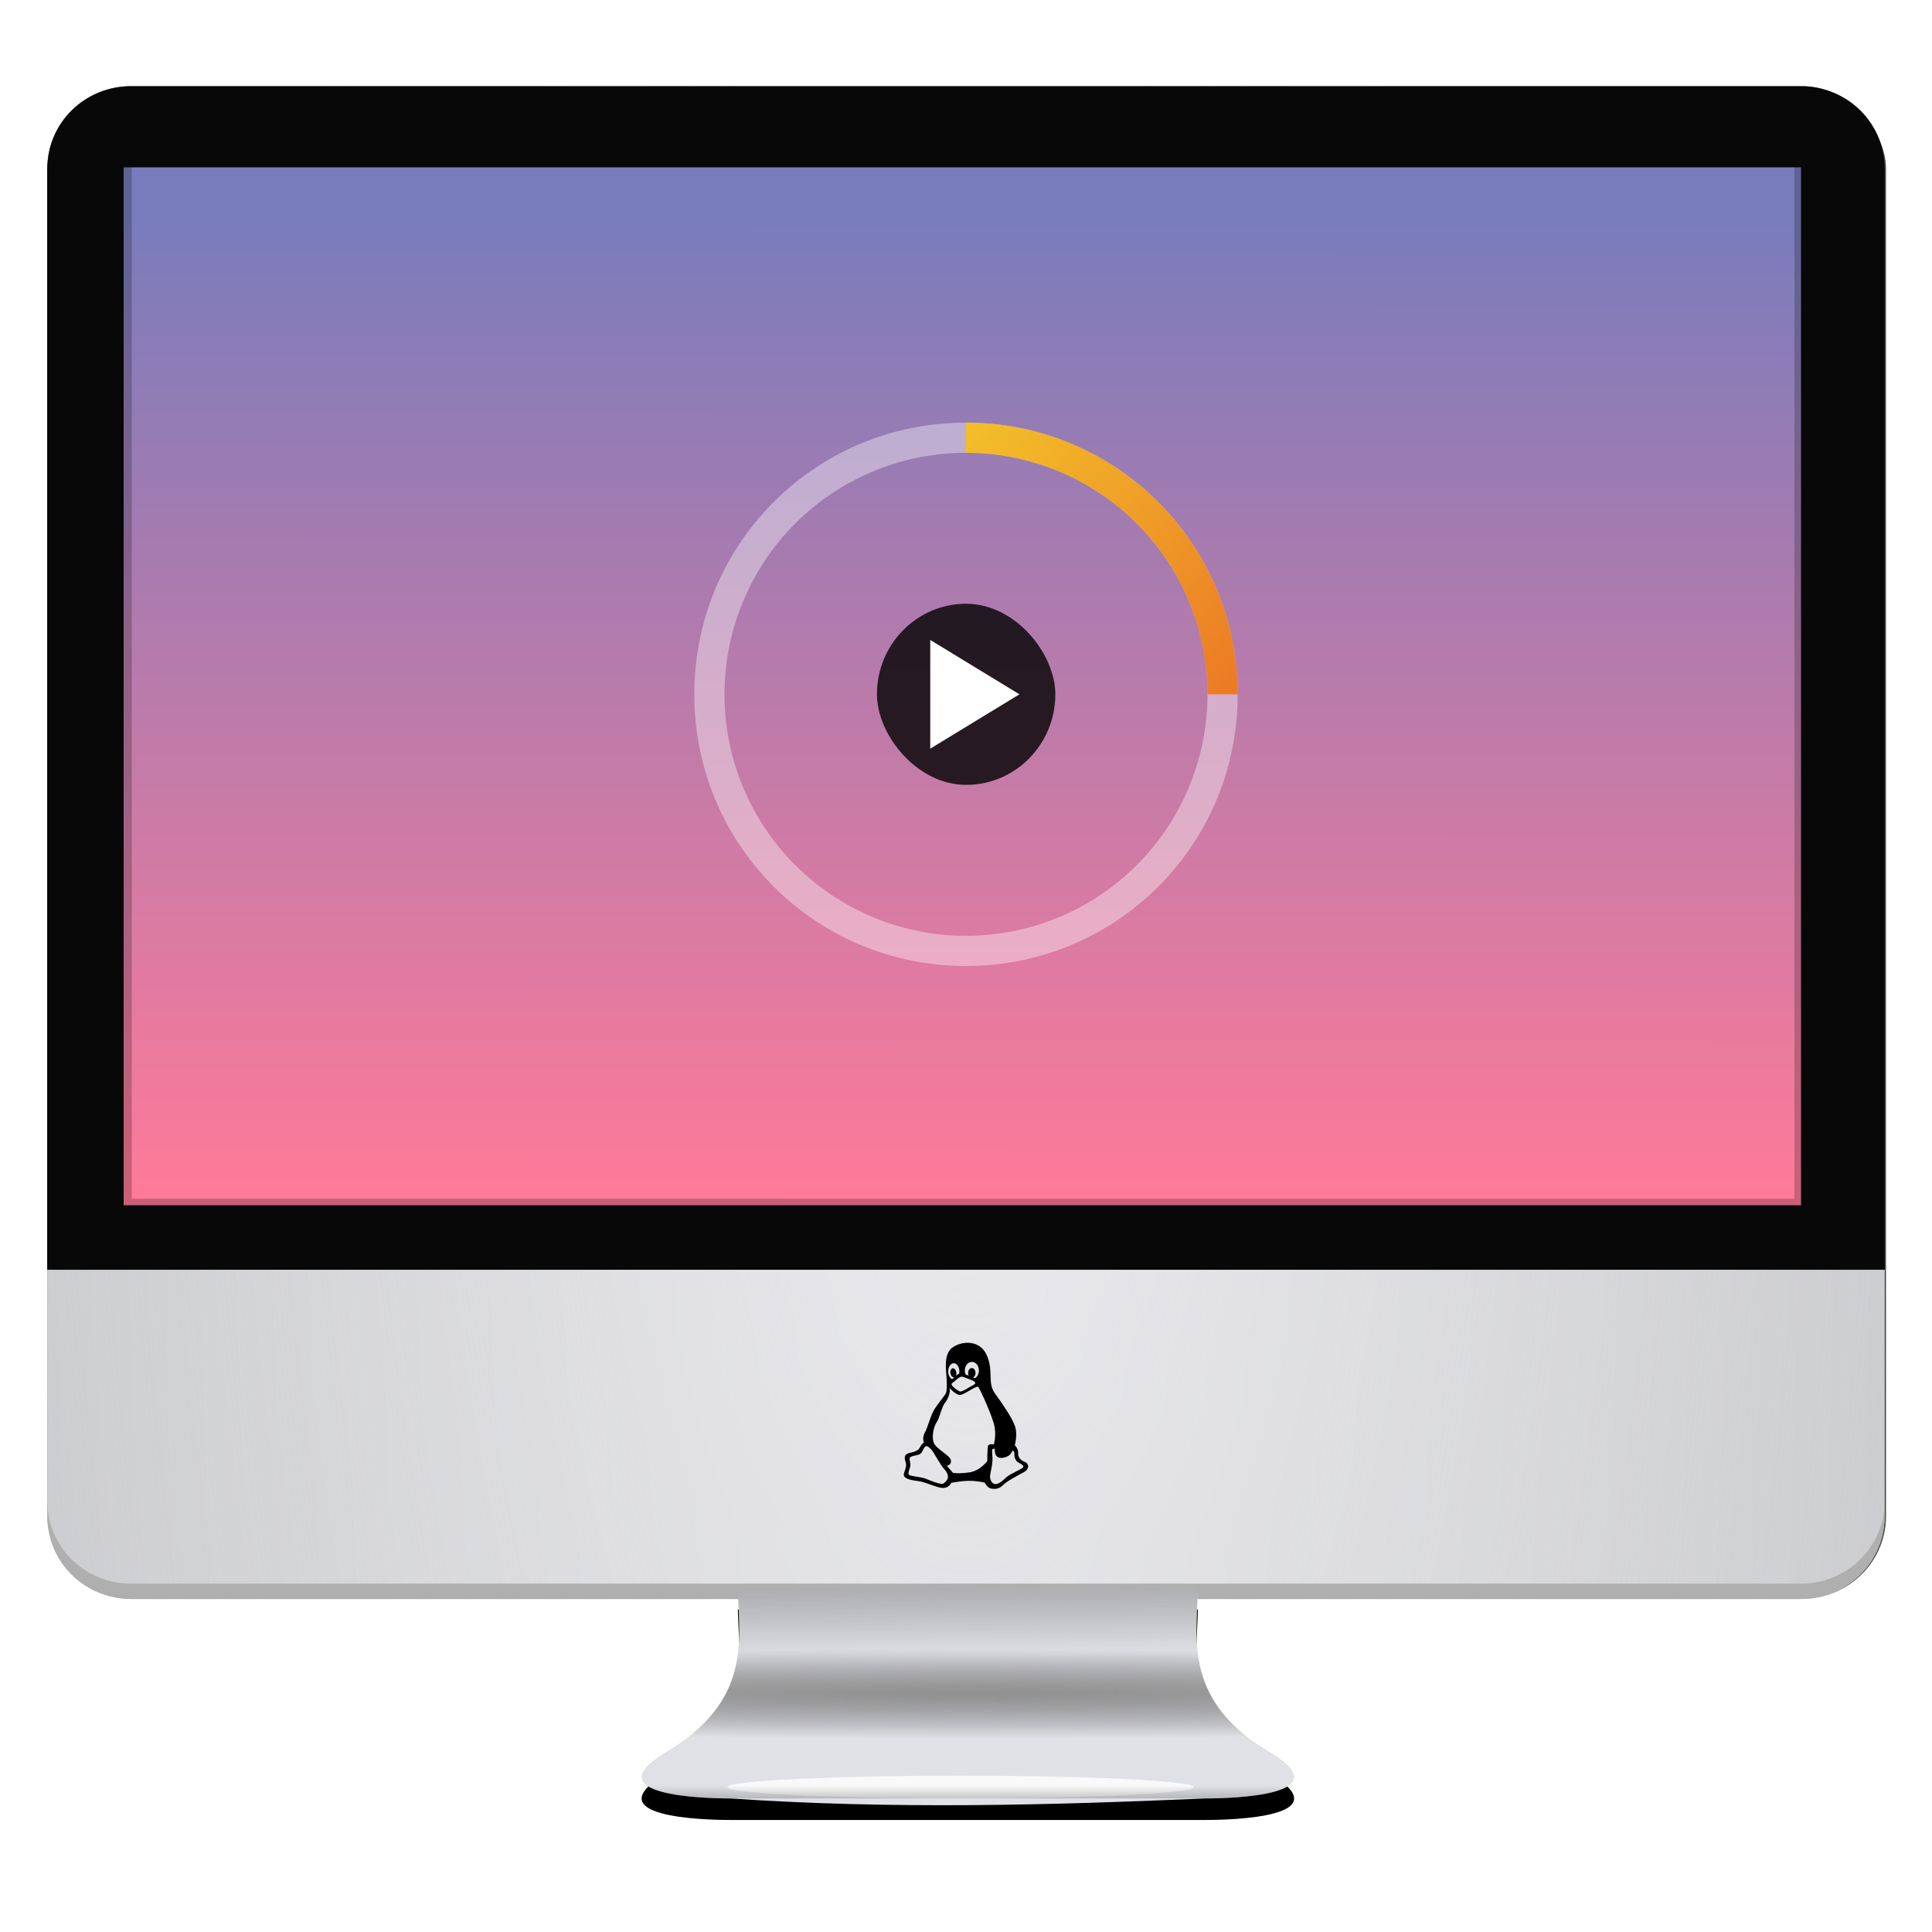 <?xml version="1.0" encoding="UTF-8" standalone="no"?>
<svg
   width="64"
   height="64"
   version="1.1"
   id="svg95"
   sodipodi:docname="video-television.svg"
   inkscape:version="1.1.2 (0a00cf5339, 2022-02-04, custom)"
   xmlns:inkscape="http://www.inkscape.org/namespaces/inkscape"
   xmlns:sodipodi="http://sodipodi.sourceforge.net/DTD/sodipodi-0.dtd"
   xmlns:xlink="http://www.w3.org/1999/xlink"
   xmlns="http://www.w3.org/2000/svg"
   xmlns:svg="http://www.w3.org/2000/svg">
  <sodipodi:namedview
     id="namedview97"
     pagecolor="#ffffff"
     bordercolor="#666666"
     borderopacity="1.0"
     inkscape:pageshadow="2"
     inkscape:pageopacity="0.0"
     inkscape:pagecheckerboard="0"
     showgrid="false"
     inkscape:zoom="3.9010774"
     inkscape:cx="14.867688"
     inkscape:cy="28.710017"
     inkscape:window-width="1366"
     inkscape:window-height="703"
     inkscape:window-x="0"
     inkscape:window-y="37"
     inkscape:window-maximized="1"
     inkscape:current-layer="g93" />
  <defs
     id="defs43">
    <linearGradient
       id="k"
       x1="33"
       x2="24"
       y1="21"
       y2="12"
       gradientTransform="matrix(1.286 0 0 1.286 377.71 494.8)"
       gradientUnits="userSpaceOnUse">
      <stop
         stop-color="#ee6406"
         offset="0"
         id="stop2" />
      <stop
         stop-color="#ffce0d"
         offset="1"
         id="stop4" />
    </linearGradient>
    <filter
       id="d"
       x="-0.014"
       y="-0.017"
       width="1.029"
       height="1.035"
       color-interpolation-filters="sRGB">
      <feGaussianBlur
         stdDeviation=".75"
         id="feGaussianBlur7" />
    </filter>
    <radialGradient
       id="b"
       cx="199.22"
       cy="60.978"
       r="62.148"
       gradientTransform="matrix(1.012,3e-8,-1.5e-7,5.096,-134.28,-251.23)"
       gradientUnits="userSpaceOnUse">
      <stop
         stop-color="#e6e6e8"
         offset="0"
         id="stop10" />
      <stop
         stop-color="#cbccce"
         offset="1"
         id="stop12" />
    </radialGradient>
    <radialGradient
       id="c"
       cx="199.22"
       cy="60.978"
       r="62.148"
       gradientTransform="matrix(1.31,-4e-8,1e-7,3.615,-193.73,-160.94)"
       gradientUnits="userSpaceOnUse">
      <stop
         stop-color="#ececef"
         offset="0"
         id="stop15" />
      <stop
         stop-color="#cbccce"
         stop-opacity="0"
         offset="1"
         id="stop17" />
    </radialGradient>
    <linearGradient
       id="j"
       x1="23.844"
       x2="23.816"
       y1="17.574"
       y2="85.151"
       gradientUnits="userSpaceOnUse">
      <stop
         stop-color="#1bd2fa"
         offset="0"
         id="stop20" />
      <stop
         stop-color="#1c7ef2"
         offset="1"
         id="stop22" />
    </linearGradient>
    <filter
       id="h"
       x="-0.08"
       y="-0.245"
       width="1.161"
       height="1.491"
       color-interpolation-filters="sRGB">
      <feGaussianBlur
         stdDeviation="1.479"
         id="feGaussianBlur25" />
    </filter>
    <linearGradient
       id="e"
       x1="174.79"
       x2="174.86"
       y1="109.47"
       y2="118.12"
       gradientUnits="userSpaceOnUse">
      <stop
         stop-color="#909090"
         offset="0"
         id="stop28" />
      <stop
         stop-color="#727272"
         stop-opacity="0"
         offset="1"
         id="stop30" />
    </linearGradient>
    <radialGradient
       id="f"
       cx="178.79"
       cy="120.7"
       r="22.055"
       gradientTransform="matrix(3.859 -2.3e-7 0 .139 -511.17 103.95)"
       gradientUnits="userSpaceOnUse"
       xlink:href="#a" />
    <linearGradient
       id="a">
      <stop
         stop-color="#909090"
         offset="0"
         id="stop34" />
      <stop
         stop-color="#636363"
         stop-opacity="0"
         offset="1"
         id="stop36" />
    </linearGradient>
    <filter
       id="g"
       x="-0.025"
       y="-0.504"
       width="1.05"
       height="2.008"
       color-interpolation-filters="sRGB">
      <feGaussianBlur
         stdDeviation=".328"
         id="feGaussianBlur39" />
    </filter>
    <linearGradient
       id="i"
       x1="183.06"
       x2="183.06"
       y1="129.42"
       y2="127.06"
       gradientUnits="userSpaceOnUse"
       xlink:href="#a" />
    <filter
       id="d-3"
       x="-0.014"
       y="-0.017"
       width="1.029"
       height="1.035"
       color-interpolation-filters="sRGB">
      <feGaussianBlur
         stdDeviation=".75"
         id="feGaussianBlur17" />
    </filter>
    <radialGradient
       id="b-6"
       cx="199.22"
       cy="60.978"
       r="62.148"
       gradientTransform="matrix(0.495,1.44627e-8,-7.3449e-8,2.457,-50.517,-119.117)"
       gradientUnits="userSpaceOnUse">
      <stop
         stop-color="#e6e6e8"
         offset="0"
         id="stop7" />
      <stop
         stop-color="#cbccce"
         offset="1"
         id="stop9" />
    </radialGradient>
    <radialGradient
       id="c-7"
       cx="199.22"
       cy="60.978"
       r="62.148"
       gradientTransform="matrix(0.642,-1.92836e-8,4.8966e-8,1.743,-79.627,-75.589)"
       gradientUnits="userSpaceOnUse">
      <stop
         stop-color="#ececef"
         offset="0"
         id="stop12-5" />
      <stop
         stop-color="#cbccce"
         stop-opacity="0"
         offset="1"
         id="stop14" />
    </radialGradient>
    <linearGradient
       id="j-3"
       x1="23.844"
       x2="23.816"
       y1="17.574"
       y2="85.151"
       gradientUnits="userSpaceOnUse"
       gradientTransform="matrix(0.49,0,0,0.482,15.235,1.998)">
      <stop
         stop-color="#1bd2fa"
         offset="0"
         id="stop33"
         style="stop-color:#787cbc;stop-opacity:1" />
      <stop
         stop-color="#1c7ef2"
         offset="1"
         id="stop35"
         style="stop-color:#ff7a98;stop-opacity:1" />
    </linearGradient>
    <filter
       id="h-5"
       x="-0.08"
       y="-0.245"
       width="1.161"
       height="1.491"
       color-interpolation-filters="sRGB">
      <feGaussianBlur
         stdDeviation="1.479"
         id="feGaussianBlur29" />
    </filter>
    <radialGradient
       id="f-9"
       cx="178.79"
       cy="120.7"
       r="22.055"
       gradientTransform="matrix(3.859,-2.3e-7,0,0.139,-511.17,103.95)"
       gradientUnits="userSpaceOnUse"
       xlink:href="#a" />
    <filter
       id="g-7"
       x="-0.025"
       y="-0.504"
       width="1.05"
       height="2.008"
       color-interpolation-filters="sRGB">
      <feGaussianBlur
         stdDeviation=".328"
         id="feGaussianBlur26" />
    </filter>
    <linearGradient
       inkscape:collect="always"
       xlink:href="#e"
       id="linearGradient995"
       gradientUnits="userSpaceOnUse"
       x1="174.79"
       y1="109.47"
       x2="174.86"
       y2="118.12" />
    <linearGradient
       inkscape:collect="always"
       xlink:href="#a"
       id="linearGradient997"
       gradientUnits="userSpaceOnUse"
       x1="183.06"
       y1="129.42"
       x2="183.06"
       y2="127.06" />
  </defs>
  <g
     id="g1031"
     transform="translate(-16.192,-3.375)">
    <rect
       x="5.156"
       y="8.779"
       width="124.3"
       height="103.95"
       rx="5.662"
       fill="#1a1a1a"
       filter="url(#d)"
       opacity="0.887"
       id="rect38"
       style="filter:url(#d-3)"
       transform="matrix(0.49,0,0,0.482,15.235,1.998)" />
    <rect
       x="17.759"
       y="6.231"
       width="60.865"
       height="50.113"
       rx="2.772"
       fill="url(#b)"
       id="rect40"
       style="fill:url(#b-6);stroke-width:0.486" />
    <rect
       x="17.759"
       y="6.231"
       width="60.865"
       height="50.113"
       rx="2.772"
       fill="url(#c)"
       id="rect42"
       style="fill:url(#c-7);stroke-width:0.486" />
    <path
       d="m 20.532,6.23 c -1.536,0 -2.773,1.218 -2.773,2.73 V 45.437 H 78.624 V 8.96 c 0,-1.512 -1.237,-2.73 -2.773,-2.73 z"
       fill="#080808"
       id="path44"
       style="stroke-width:0.486" />
    <path
       d="M 20.287,7.954 H 75.858 V 43.305 H 20.287 Z"
       fill="url(#j)"
       id="path46"
       style="fill:url(#j-3);stroke-width:0.486" />
    <path
       d="m 46.603,52.437 c 0.255,0.03 0.542,0.196 0.782,0.225 0.241,0.03 0.316,-0.164 0.316,-0.164 0,0 0.272,-0.061 0.557,-0.068 0.286,-0.009 0.556,0.059 0.556,0.059 0,0 0.052,0.12 0.15,0.173 0.098,0.053 0.309,0.061 0.444,-0.082 0.135,-0.143 0.497,-0.324 0.699,-0.437 0.204,-0.113 0.167,-0.286 0.038,-0.338 -0.128,-0.052 -0.233,-0.135 -0.225,-0.294 0.007,-0.157 -0.113,-0.262 -0.113,-0.262 0,0 0.105,-0.346 0.007,-0.633 -0.098,-0.285 -0.421,-0.745 -0.669,-1.09 -0.248,-0.346 -0.037,-0.746 -0.264,-1.257 -0.226,-0.512 -0.812,-0.481 -1.128,-0.263 -0.316,0.218 -0.219,0.759 -0.204,1.015 0.015,0.255 0.007,0.438 -0.022,0.504 -0.029,0.067 -0.233,0.309 -0.368,0.512 -0.135,0.204 -0.233,0.625 -0.332,0.798 -0.097,0.173 -0.029,0.33 -0.029,0.33 0,0 -0.068,0.023 -0.121,0.136 -0.052,0.112 -0.157,0.165 -0.346,0.202 -0.188,0.038 -0.188,0.159 -0.142,0.295 0.045,0.135 0,0.211 -0.052,0.383 -0.052,0.173 0.21,0.225 0.466,0.255 z m 2.653,-0.787 c 0.134,0.059 0.327,-0.023 0.385,-0.082 0.058,-0.058 0.1,-0.145 0.1,-0.145 0,0 0.059,0.029 0.053,0.122 -0.006,0.094 0.04,0.228 0.128,0.275 0.088,0.046 0.222,0.111 0.152,0.175 -0.071,0.065 -0.462,0.222 -0.579,0.345 -0.116,0.122 -0.268,0.222 -0.361,0.193 -0.094,-0.029 -0.176,-0.157 -0.135,-0.345 0.042,-0.187 0.077,-0.392 0.071,-0.509 -0.006,-0.117 -0.029,-0.275 0,-0.298 0.029,-0.023 0.076,-0.012 0.076,-0.012 0,0 -0.023,0.222 0.111,0.28 z m -0.87,-3.162 c 0.129,0 0.233,0.128 0.233,0.286 0,0.112 -0.052,0.209 -0.129,0.255 -0.019,-0.009 -0.04,-0.017 -0.062,-0.026 0.047,-0.023 0.079,-0.082 0.079,-0.149 0,-0.089 -0.054,-0.161 -0.123,-0.161 -0.067,0 -0.122,0.073 -0.122,0.161 0,0.032 0.008,0.065 0.021,0.09 -0.04,-0.017 -0.077,-0.03 -0.106,-0.041 -0.015,-0.038 -0.024,-0.082 -0.024,-0.128 1.5e-5,-0.158 0.104,-0.286 0.233,-0.286 z m -0.32,0.492 c 0.064,0.012 0.238,0.087 0.303,0.11 0.065,0.022 0.136,0.064 0.129,0.105 -0.008,0.043 -0.041,0.043 -0.129,0.096 -0.087,0.052 -0.276,0.169 -0.337,0.177 -0.06,0.009 -0.095,-0.026 -0.159,-0.068 -0.065,-0.042 -0.186,-0.141 -0.155,-0.194 0,0 0.095,-0.073 0.136,-0.11 0.041,-0.038 0.148,-0.129 0.213,-0.117 z m -0.279,-0.447 c 0.102,0 0.185,0.121 0.185,0.27 0,0.027 -0.003,0.052 -0.008,0.078 -0.025,0.009 -0.051,0.021 -0.075,0.042 -0.012,0.01 -0.023,0.019 -0.033,0.029 0.016,-0.03 0.022,-0.074 0.015,-0.119 -0.014,-0.081 -0.068,-0.14 -0.122,-0.132 -0.054,0.009 -0.086,0.083 -0.073,0.165 0.014,0.083 0.068,0.142 0.122,0.133 0.003,-8.68e-4 0.006,-0.002 0.009,-0.003 -0.026,0.025 -0.05,0.048 -0.076,0.066 -0.074,-0.034 -0.128,-0.137 -0.128,-0.258 1.6e-5,-0.15 0.082,-0.27 0.184,-0.27 z M 47.221,50.488 c 0.105,-0.165 0.173,-0.527 0.277,-0.647 0.106,-0.12 0.188,-0.375 0.15,-0.488 0,0 0.226,0.27 0.383,0.226 0.158,-0.045 0.512,-0.309 0.564,-0.264 0.052,0.045 0.504,1.038 0.549,1.353 0.045,0.316 -0.03,0.557 -0.03,0.557 0,0 -0.173,-0.045 -0.195,0.059 -0.022,0.106 -0.022,0.49 -0.022,0.49 0,0 -0.233,0.323 -0.594,0.376 -0.361,0.052 -0.542,0.014 -0.542,0.014 l -0.203,-0.232 c 0,0 0.158,-0.023 0.135,-0.182 -0.022,-0.157 -0.482,-0.375 -0.564,-0.571 -0.083,-0.196 -0.015,-0.527 0.091,-0.692 z m -0.893,1.185 c 0.018,-0.077 0.252,-0.077 0.342,-0.132 0.09,-0.054 0.108,-0.211 0.181,-0.252 0.072,-0.042 0.204,0.108 0.258,0.193 0.053,0.083 0.258,0.444 0.342,0.534 0.085,0.091 0.163,0.211 0.138,0.319 -0.023,0.108 -0.15,0.187 -0.15,0.187 -0.114,0.035 -0.432,-0.102 -0.576,-0.162 -0.144,-0.061 -0.512,-0.079 -0.559,-0.132 -0.049,-0.054 0.023,-0.175 0.042,-0.289 0.017,-0.115 -0.036,-0.187 -0.018,-0.265 z"
       id="path2"
       style="fill:#000000;stroke-width:0.015" />
    <path
       d="m 17.759,53.105 v 0.509 c 0,1.512 1.237,2.73 2.773,2.73 h 55.317 c 1.536,0 2.773,-1.218 2.773,-2.73 v -0.509 c 0,1.512 -1.237,2.73 -2.773,2.73 h -55.317 c -1.536,0 -2.773,-1.218 -2.773,-2.73 z"
       fill="#afafaf"
       id="path48"
       style="stroke-width:0.486" />
    <g
       transform="matrix(0.49,0,0,0.482,-39.353,1.288)"
       id="g62">
      <path
         d="m 194.34,114.95 c -0.088,3.7 -0.946,7.822 4.951,11.334 4.707,2.926 -2.611,3.127 -4.429,3.127 h -5.667 -26.478 c -1.818,0 -9.136,-0.201 -4.429,-3.127 5.897,-3.513 5.039,-7.635 4.951,-11.334 z"
         filter="url(#h)"
         id="path50"
         style="filter:url(#h-5)" />
      <path
         d="m 194.34,113.47 c -0.088,3.7 -0.946,7.822 4.951,11.334 4.707,2.926 -2.611,3.127 -4.429,3.127 -10.492,0.463 -21.162,0.762 -32.145,0 -1.818,0 -9.136,-0.201 -4.429,-3.127 5.897,-3.513 5.039,-7.635 4.951,-11.334 z"
         fill="#e0e1e6"
         id="path52" />
      <path
         d="m 194.34,113.47 c -0.088,3.7 -0.946,7.822 4.951,11.334 4.707,2.926 -2.611,3.127 -4.429,3.127 h -5.667 -26.478 c -1.818,0 -9.136,-0.201 -4.429,-3.127 5.897,-3.513 5.039,-7.635 4.951,-11.334 z"
         fill="url(#e)"
         id="path54"
         style="fill:url(#linearGradient995)" />
      <path
         d="m 194.34,113.47 c -0.088,3.7 -0.946,7.822 4.951,11.334 4.707,2.926 -2.611,3.127 -4.429,3.127 h -5.667 -26.478 c -1.818,0 -9.136,-0.201 -4.429,-3.127 5.897,-3.513 5.039,-7.635 4.951,-11.334 z"
         fill="url(#f)"
         id="path56"
         style="fill:url(#f-9)" />
      <ellipse
         cx="178.29"
         cy="127.15"
         rx="15.764"
         ry="0.782"
         fill="#ffffff"
         filter="url(#g)"
         opacity="0.887"
         id="ellipse58"
         style="filter:url(#g-7)" />
      <path
         d="m 194.34,113.47 c -0.088,3.7 -0.946,7.822 4.951,11.334 4.707,2.926 -2.611,3.127 -4.429,3.127 h -5.667 -26.478 c -1.818,0 -9.136,-0.201 -4.429,-3.127 5.897,-3.513 5.039,-7.635 4.951,-11.334 z"
         fill="url(#i)"
         id="path60"
         style="fill:url(#linearGradient997)" />
    </g>
    <path
       d="m 20.287,7.953 v 35.352 H 75.858 V 7.953 Z m 0.271,0.245 H 75.634 V 43.083 H 20.558 Z"
       fill-opacity="0.212"
       stroke-width="1"
       id="path68" />
    <path
       d="m 20.532,6.35 c -1.536,0 -2.773,1.218 -2.773,2.73 V 45.436 H 78.624 V 9.08 c 0,-1.512 -1.237,-2.73 -2.773,-2.73 z m -0.245,2.568 H 75.858 V 43.305 H 20.287 Z"
       fill="#080808"
       stroke-width="1"
       id="path70" />
  </g>
  <g
     transform="translate(-376.57 -491.8)"
     id="g93">
    <g
       transform="translate(0 -7)"
       id="g91">
      <path
         d="m408.57 512.8c-4.986 0-9 4.014-9 9s4.014 9 9 9 9-4.014 9-9-4.014-9-9-9zm0 1a8 8 0 018 8 8 8 0 01-8 8 8 8 0 01-8-8 8 8 0 018-8z"
         fill="#fff"
         fill-opacity=".453"
         opacity=".85"
         stroke-width=".1"
         id="path81" />
      <path
         d="m408.57 512.8v1a8 8 0 018 8h1c0-4.986-4.014-9-9-9z"
         fill="url(#k)"
         opacity=".85"
         stroke-width=".1"
         id="path83" />
      <g
         transform="translate(-1.1e-5 -2)"
         id="g89">
        <rect
           x="405.62"
           y="520.8"
           width="5.909"
           height="6"
           rx="2.954"
           ry="3"
           opacity=".8"
           stroke-width=".1"
           id="rect85" />
        <path
           d="m410.34 523.8-2.954-1.8v3.6z"
           fill="#fff"
           fill-rule="evenodd"
           id="path87" />
      </g>
    </g>
  </g>
</svg>
